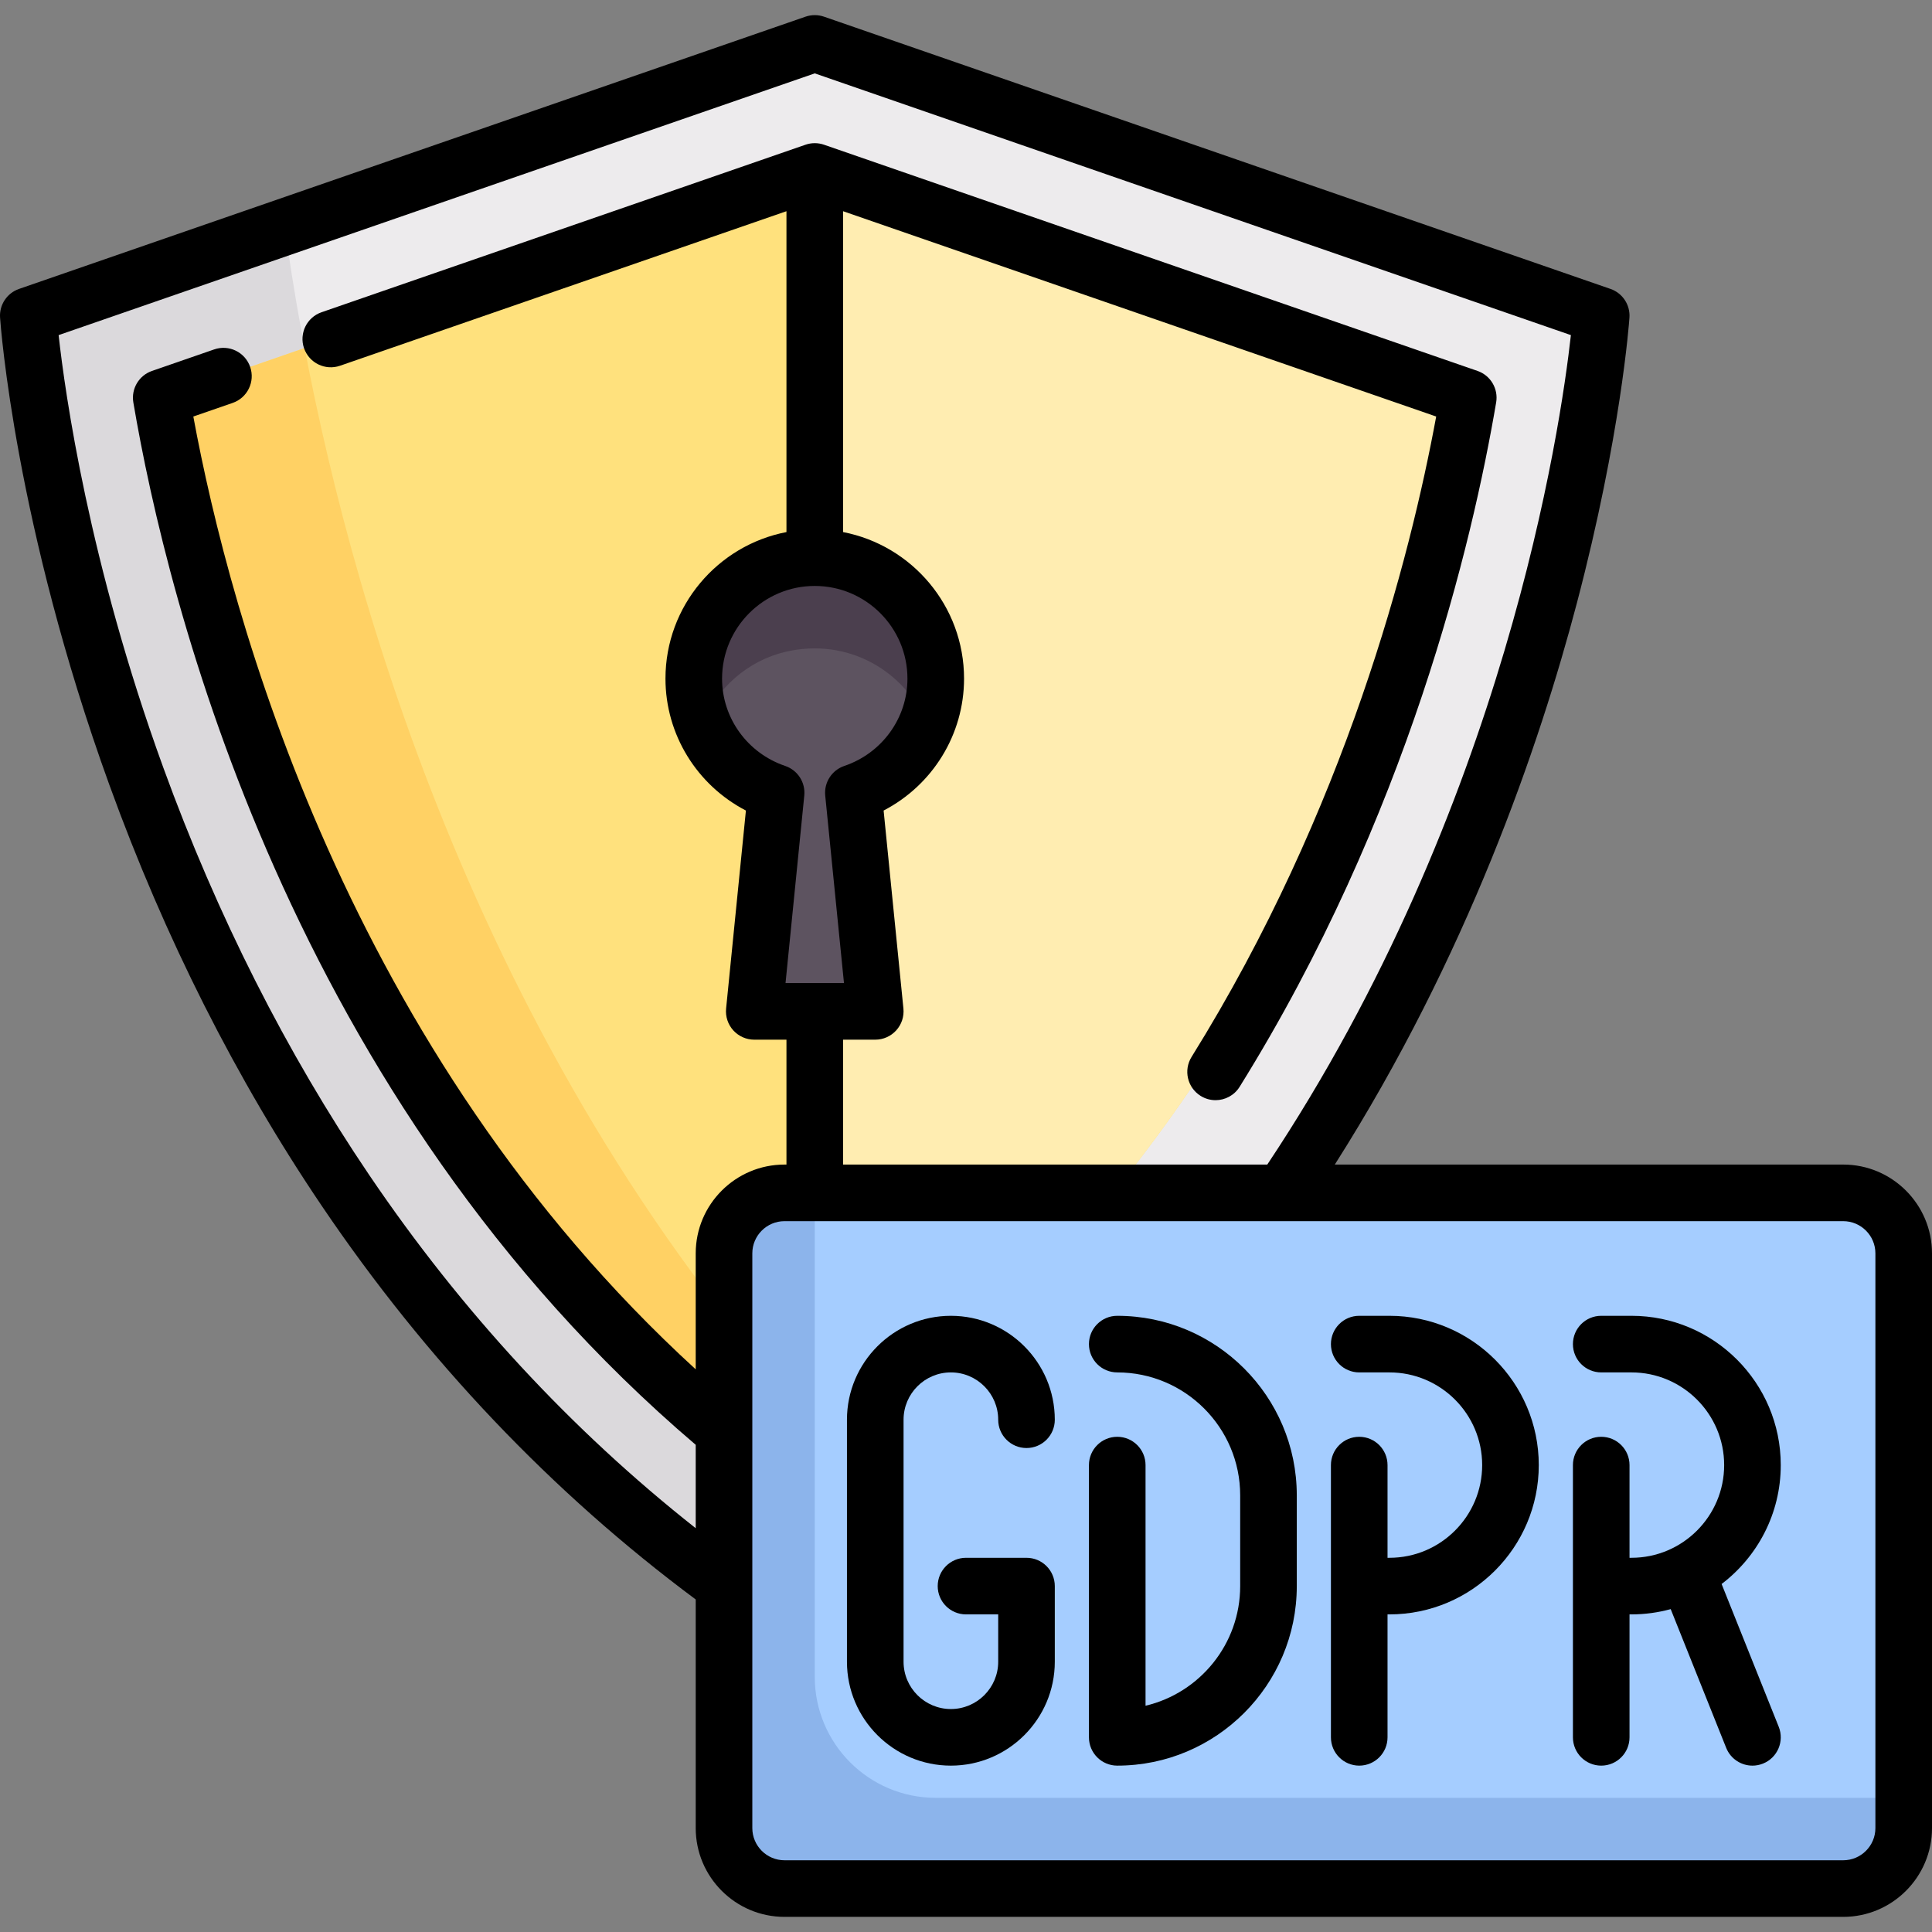 <?xml version="1.0" encoding="iso-8859-1"?>
<!-- Generator: Adobe Illustrator 21.0.0, SVG Export Plug-In . SVG Version: 6.00 Build 0)  -->
<svg version="1.1" id="Capa_1" xmlns="http://www.w3.org/2000/svg" xmlns:xlink="http://www.w3.org/1999/xlink" x="0px" y="0px"
	 viewBox="0 0 512 512" style="enable-background:new 0 0 512 512;" xml:space="preserve">
<rect x="0" y="0" width="512" height="512" fill="#808080" stroke="none"/>
<path style="fill:#EDEBED;" d="M208.053,14.231L19.637,79.452c-7.202,2.493-11.689,9.701-10.651,17.251
	c6.699,48.703,41.057,222.355,198.168,326.014c5.278,3.482,12.253,3.482,17.531,0c157.111-103.66,191.47-277.311,198.168-326.014
	c1.038-7.55-3.449-14.758-10.651-17.251L223.786,14.231C218.69,12.467,213.149,12.467,208.053,14.231z"/>
<path style="fill:#DBD9DC;" d="M75.467,60.126l-55.83,19.326c-7.202,2.493-11.689,9.701-10.651,17.251
	c6.699,48.703,41.057,222.355,198.168,326.014c5.278,3.482,12.253,3.482,17.531,0c7.571-4.995,14.771-10.198,21.783-15.496
	C117.644,291.648,83.731,121.303,75.467,60.126z"/>
<path style="fill:#FFE17D;" d="M382.552,103.119L223.786,48.163c-5.096-1.764-10.637-1.764-15.733,0L49.287,103.119
	c-3.772,1.306-6.006,5.149-5.26,9.07c11.44,60.131,48.99,188.893,167.086,274.298c2.834,2.05,6.78,2.05,9.615,0
	C338.82,301.085,376.371,172.322,387.812,112.19C388.559,108.268,386.324,104.425,382.552,103.119z"/>
<path style="fill:#FFEDB1;" d="M220.726,386.487c118.093-85.402,155.645-214.165,167.086-274.297
	c0.746-3.921-1.487-7.765-5.261-9.07L223.786,48.162c-2.548-0.882-5.207-1.323-7.866-1.323v341.185
	C217.614,388.024,219.309,387.512,220.726,386.487z"/>
<path style="fill:#5D5360;" d="M247.984,179.847c0-20.25-18.772-36.116-39.864-31.145c-11.292,2.661-20.485,11.74-23.261,23.004
	c-3.524,14.3,2.549,27.411,13.06,34.526c4.766,3.226,7.257,8.895,6.685,14.622l-4.012,40.119c-0.378,3.775,2.587,7.051,6.381,7.051
	h17.892c3.794,0,6.759-3.276,6.381-7.051l-4.011-40.107c-0.565-5.648,1.772-11.357,6.494-14.506
	C242.311,200.639,247.984,190.942,247.984,179.847z"/>
<path style="fill:#FFD164;" d="M80.735,92.234L49.287,103.12c-3.772,1.305-6.006,5.149-5.26,9.07
	c11.44,60.131,48.99,188.893,167.085,274.297c2.835,2.05,6.78,2.05,9.615,0c0.825-0.596,1.605-1.216,2.422-1.817
	C130.023,287.764,94.179,162.839,80.735,92.234z"/>
<path style="fill:#A5CDFF;" d="M488.468,500.492H207.904c-8.854,0-16.032-7.178-16.032-16.032V332.153
	c0-8.854,7.178-16.032,16.032-16.032h280.565c8.854,0,16.032,7.178,16.032,16.032V484.46
	C504.5,493.314,497.322,500.492,488.468,500.492z"/>
<path style="fill:#4B3F4E;" d="M208.121,172.75c16.658-3.926,31.826,5.166,37.486,19.128c1.523-3.708,2.378-7.762,2.378-12.032
	c0-20.251-18.772-36.116-39.863-31.145c-11.292,2.662-20.485,11.74-23.261,23.005c-1.769,7.18-1.115,14.058,1.302,20.03
	C189.918,182.371,198.208,175.087,208.121,172.75z"/>
<path style="fill:#8CB4EB;" d="M247.984,476.444c-17.709,0-32.065-14.356-32.065-32.065V316.121h-8.016
	c-8.854,0-16.032,7.178-16.032,16.032V484.46c0,8.854,7.178,16.032,16.032,16.032h280.565c8.854,0,16.032-7.178,16.032-16.032
	v-8.016H247.984z"/>
<path d="M251.992,363.702c6.915,0,12.541,5.625,12.541,12.54c0,4.142,3.358,7.5,7.5,7.5s7.5-3.358,7.5-7.5
	c0-15.186-12.354-27.54-27.541-27.54c-15.186,0-27.54,12.354-27.54,27.54v64.129c0,15.186,12.354,27.54,27.54,27.54
	s27.541-12.354,27.541-27.54v-20.038c0-4.142-3.357-7.5-7.499-7.5l-16.032-0.002l0,0c-4.142,0-7.5,3.357-7.5,7.499
	s3.357,7.5,7.499,7.501l8.533,0.001v12.539c0,6.915-5.625,12.54-12.541,12.54c-6.915,0-12.54-5.625-12.54-12.54v-64.129
	C239.452,369.327,245.077,363.702,251.992,363.702z"/>
<path d="M296.081,348.702c-4.142,0-7.5,3.358-7.5,7.5s3.358,7.5,7.5,7.5c17.965,0,32.581,14.616,32.581,32.581v24.048
	c0,15.385-10.719,28.313-25.081,31.709v-63.775c0-4.142-3.358-7.5-7.5-7.5s-7.5,3.358-7.5,7.5v72.146c0,4.142,3.358,7.5,7.5,7.5
	c26.236,0,47.581-21.345,47.581-47.581v-24.048C343.661,370.046,322.317,348.702,296.081,348.702z"/>
<path d="M368.226,348.702h-8.016c-4.142,0-7.5,3.358-7.5,7.5s3.358,7.5,7.5,7.5h8.016c13.545,0,24.565,11.02,24.565,24.564
	s-11.02,24.564-24.565,24.564h-0.516v-24.565c0-4.142-3.358-7.5-7.5-7.5s-7.5,3.358-7.5,7.5v72.146c0,4.142,3.358,7.5,7.5,7.5
	s7.5-3.358,7.5-7.5V427.83h0.516c21.816,0,39.565-17.749,39.565-39.564S390.042,348.702,368.226,348.702z"/>
<path d="M456.244,419.778c9.517-7.232,15.676-18.664,15.676-31.512c0-21.816-17.749-39.564-39.564-39.564h-8.016
	c-4.142,0-7.5,3.358-7.5,7.5s3.358,7.5,7.5,7.5h8.016c13.545,0,24.564,11.02,24.564,24.564s-11.02,24.564-24.564,24.564h-0.516
	v-24.565c0-4.142-3.358-7.5-7.5-7.5s-7.5,3.358-7.5,7.5v72.146c0,4.142,3.358,7.5,7.5,7.5s7.5-3.358,7.5-7.5V427.83h0.516
	c3.598,0,7.081-0.492,10.396-1.396l14.705,36.762c1.173,2.932,3.989,4.716,6.966,4.716c0.927,0,1.87-0.173,2.783-0.539
	c3.846-1.538,5.716-5.903,4.178-9.749L456.244,419.778z"/>
<path d="M488.468,308.621H353.736c35.027-55.136,54.165-110.83,64.185-148.919c11.645-44.262,13.813-74.276,13.9-75.532
	c0.233-3.379-1.828-6.496-5.029-7.604L218.373,4.421c-1.589-0.55-3.317-0.55-4.906,0L5.047,76.566
	c-3.201,1.108-5.262,4.224-5.029,7.604c0.153,2.214,4.027,55.027,28.98,123.875c14.656,40.439,33.584,77.954,56.261,111.504
	c27.654,40.915,60.995,75.983,99.113,104.326v60.585c0,12.976,10.557,23.532,23.532,23.532h280.564
	c12.976,0,23.532-10.557,23.532-23.532V332.153C512,319.178,501.444,308.621,488.468,308.621z M97.851,311.394
	c-21.973-32.463-40.339-68.803-54.587-108.008c-19.721-54.262-26.028-99.207-27.73-114.576L215.92,19.445l200.383,69.363
	c-2.742,24.614-17.385,125.098-80.461,219.813H223.42v-33.097h8.532c2.119,0,4.139-0.896,5.561-2.467s2.113-3.67,1.902-5.779
	l-5.248-52.474c12.958-6.73,21.317-20.121,21.317-34.958c0-19.251-13.824-35.327-32.064-38.842V55.972l157.185,54.411
	c-6.908,37.474-24.041,104.17-64.827,169.713c-2.188,3.517-1.112,8.142,2.405,10.33c1.233,0.768,2.603,1.133,3.955,1.133
	c2.505,0,4.954-1.255,6.375-3.539c44.519-71.542,61.705-144.347,67.986-181.378c0.613-3.615-1.477-7.143-4.941-8.342L218.437,38.374
	c-0.799-0.285-1.65-0.437-2.517-0.437l0,0l0,0c-0.863,0-1.712,0.15-2.509,0.434L85.209,82.749c-3.915,1.355-5.989,5.626-4.634,9.541
	c1.355,3.915,5.626,5.988,9.541,4.634L208.42,55.972v85.033c-18.241,3.516-32.064,19.591-32.064,38.842
	c0,14.837,8.359,28.229,21.317,34.958l-5.248,52.474c-0.211,2.108,0.48,4.208,1.902,5.779c1.422,1.571,3.442,2.467,5.561,2.467
	h8.532v33.097h-0.516c-12.976,0-23.532,10.557-23.532,23.532v30.736C91.998,278.415,60.986,163.23,51.233,110.383l10.43-3.61
	c3.915-1.355,5.989-5.626,4.634-9.541c-1.355-3.915-5.625-5.991-9.541-4.634l-16.479,5.704c-3.465,1.199-5.554,4.727-4.941,8.342
	c8.945,52.736,41.334,184.56,149.035,276.243v22.1C151.399,378.976,122.332,347.561,97.851,311.394z M208.089,202.985
	c-10.009-3.393-16.734-12.691-16.734-23.138c0-13.545,11.02-24.564,24.564-24.564s24.564,11.02,24.564,24.564
	c0,10.447-6.725,19.745-16.734,23.138c-3.307,1.121-5.402,4.375-5.055,7.849l4.969,49.69h-15.489l4.969-49.69
	C213.492,207.36,211.396,204.106,208.089,202.985z M497,484.46c0,4.705-3.828,8.532-8.532,8.532H207.904
	c-4.705,0-8.532-3.828-8.532-8.532V332.153c0-4.705,3.828-8.532,8.532-8.532h280.564c4.705,0,8.532,3.828,8.532,8.532L497,484.46
	L497,484.46z"/>
<g>
</g>
<g>
</g>
<g>
</g>
<g>
</g>
<g>
</g>
<g>
</g>
<g>
</g>
<g>
</g>
<g>
</g>
<g>
</g>
<g>
</g>
<g>
</g>
<g>
</g>
<g>
</g>
<g>
</g>
</svg>
